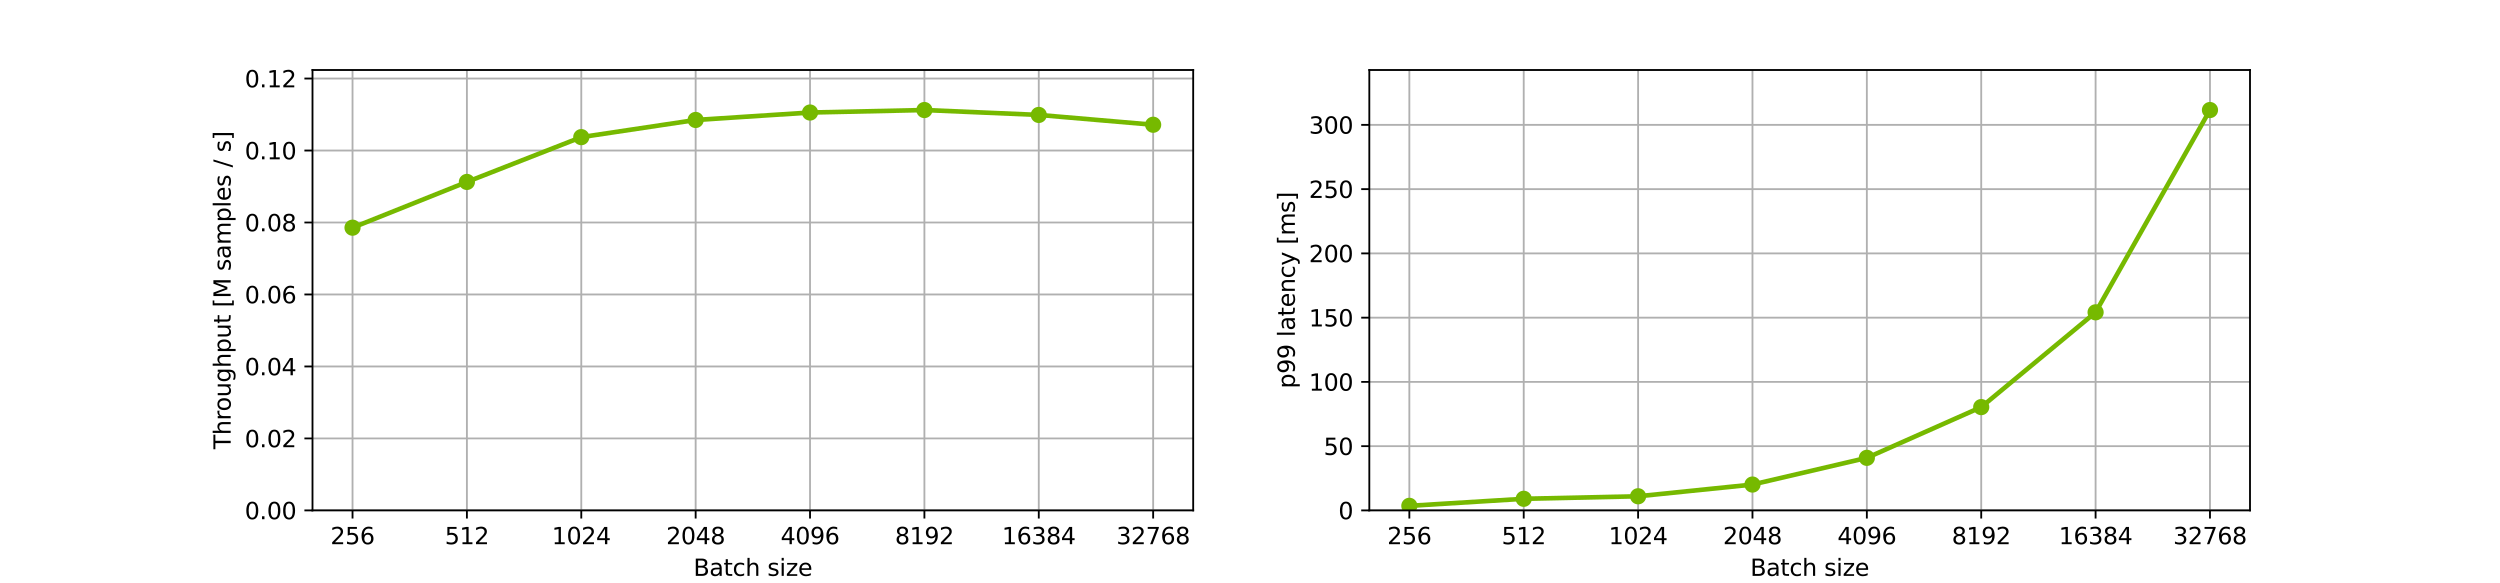 <svg xmlns="http://www.w3.org/2000/svg" xmlns:xlink="http://www.w3.org/1999/xlink" width="1440" height="336" version="1.1" viewBox="0 0 1080 252"><defs><style type="text/css">*{stroke-linejoin:round;stroke-linecap:butt}</style></defs><g id="figure_1"><g id="patch_1"><path d="M 0 252 L 1080 252 L 1080 0 L 0 0 z" style="fill:#fff"/></g><g id="axes_1"><g id="patch_2"><path d="M 135 220.5 L 515.455 220.5 L 515.455 30.24 L 135 30.24 z" style="fill:#fff"/></g><g id="matplotlib.axis_1"><g id="xtick_1"><g id="line2d_1"><path d="M 152.293 220.5 L 152.293 30.24" clip-path="url(#pe241985ef7)" style="fill:none;stroke:#b0b0b0;stroke-width:.8;stroke-linecap:square"/></g><g id="line2d_2"><defs><path id="m4cfbbb24ad" d="M 0 0 L 0 3.5" style="stroke:#000;stroke-width:.8"/></defs><g><use x="152.293" y="220.5" xlink:href="#m4cfbbb24ad" style="stroke:#000;stroke-width:.8"/></g></g><g id="text_1"><g transform="translate(142.75 235.098)scale(0.1 -0.1)"><defs><path id="DejaVuSans-32" d="M 1228 531 L 3431 531 L 3431 0 L 469 0 L 469 531 Q 828 903 1448 1529 Q 2069 2156 2228 2338 Q 2531 2678 2651 2914 Q 2772 3150 2772 3378 Q 2772 3750 2511 3984 Q 2250 4219 1831 4219 Q 1534 4219 1204 4116 Q 875 4013 500 3803 L 500 4441 Q 881 4594 1212 4672 Q 1544 4750 1819 4750 Q 2544 4750 2975 4387 Q 3406 4025 3406 3419 Q 3406 3131 3298 2873 Q 3191 2616 2906 2266 Q 2828 2175 2409 1742 Q 1991 1309 1228 531 z" transform="scale(0.016)"/><path id="DejaVuSans-35" d="M 691 4666 L 3169 4666 L 3169 4134 L 1269 4134 L 1269 2991 Q 1406 3038 1543 3061 Q 1681 3084 1819 3084 Q 2600 3084 3056 2656 Q 3513 2228 3513 1497 Q 3513 744 3044 326 Q 2575 -91 1722 -91 Q 1428 -91 1123 -41 Q 819 9 494 109 L 494 744 Q 775 591 1075 516 Q 1375 441 1709 441 Q 2250 441 2565 725 Q 2881 1009 2881 1497 Q 2881 1984 2565 2268 Q 2250 2553 1709 2553 Q 1456 2553 1204 2497 Q 953 2441 691 2322 L 691 4666 z" transform="scale(0.016)"/><path id="DejaVuSans-36" d="M 2113 2584 Q 1688 2584 1439 2293 Q 1191 2003 1191 1497 Q 1191 994 1439 701 Q 1688 409 2113 409 Q 2538 409 2786 701 Q 3034 994 3034 1497 Q 3034 2003 2786 2293 Q 2538 2584 2113 2584 z M 3366 4563 L 3366 3988 Q 3128 4100 2886 4159 Q 2644 4219 2406 4219 Q 1781 4219 1451 3797 Q 1122 3375 1075 2522 Q 1259 2794 1537 2939 Q 1816 3084 2150 3084 Q 2853 3084 3261 2657 Q 3669 2231 3669 1497 Q 3669 778 3244 343 Q 2819 -91 2113 -91 Q 1303 -91 875 529 Q 447 1150 447 2328 Q 447 3434 972 4092 Q 1497 4750 2381 4750 Q 2619 4750 2861 4703 Q 3103 4656 3366 4563 z" transform="scale(0.016)"/></defs><use xlink:href="#DejaVuSans-32"/><use x="63.623" xlink:href="#DejaVuSans-35"/><use x="127.246" xlink:href="#DejaVuSans-36"/></g></g></g><g id="xtick_2"><g id="line2d_3"><path d="M 201.703 220.5 L 201.703 30.24" clip-path="url(#pe241985ef7)" style="fill:none;stroke:#b0b0b0;stroke-width:.8;stroke-linecap:square"/></g><g id="line2d_4"><g><use x="201.703" y="220.5" xlink:href="#m4cfbbb24ad" style="stroke:#000;stroke-width:.8"/></g></g><g id="text_2"><g transform="translate(192.159 235.098)scale(0.1 -0.1)"><defs><path id="DejaVuSans-31" d="M 794 531 L 1825 531 L 1825 4091 L 703 3866 L 703 4441 L 1819 4666 L 2450 4666 L 2450 531 L 3481 531 L 3481 0 L 794 0 L 794 531 z" transform="scale(0.016)"/></defs><use xlink:href="#DejaVuSans-35"/><use x="63.623" xlink:href="#DejaVuSans-31"/><use x="127.246" xlink:href="#DejaVuSans-32"/></g></g></g><g id="xtick_3"><g id="line2d_5"><path d="M 251.113 220.5 L 251.113 30.24" clip-path="url(#pe241985ef7)" style="fill:none;stroke:#b0b0b0;stroke-width:.8;stroke-linecap:square"/></g><g id="line2d_6"><g><use x="251.113" y="220.5" xlink:href="#m4cfbbb24ad" style="stroke:#000;stroke-width:.8"/></g></g><g id="text_3"><g transform="translate(238.388 235.098)scale(0.1 -0.1)"><defs><path id="DejaVuSans-30" d="M 2034 4250 Q 1547 4250 1301 3770 Q 1056 3291 1056 2328 Q 1056 1369 1301 889 Q 1547 409 2034 409 Q 2525 409 2770 889 Q 3016 1369 3016 2328 Q 3016 3291 2770 3770 Q 2525 4250 2034 4250 z M 2034 4750 Q 2819 4750 3233 4129 Q 3647 3509 3647 2328 Q 3647 1150 3233 529 Q 2819 -91 2034 -91 Q 1250 -91 836 529 Q 422 1150 422 2328 Q 422 3509 836 4129 Q 1250 4750 2034 4750 z" transform="scale(0.016)"/><path id="DejaVuSans-34" d="M 2419 4116 L 825 1625 L 2419 1625 L 2419 4116 z M 2253 4666 L 3047 4666 L 3047 1625 L 3713 1625 L 3713 1100 L 3047 1100 L 3047 0 L 2419 0 L 2419 1100 L 313 1100 L 313 1709 L 2253 4666 z" transform="scale(0.016)"/></defs><use xlink:href="#DejaVuSans-31"/><use x="63.623" xlink:href="#DejaVuSans-30"/><use x="127.246" xlink:href="#DejaVuSans-32"/><use x="190.869" xlink:href="#DejaVuSans-34"/></g></g></g><g id="xtick_4"><g id="line2d_7"><path d="M 300.522 220.5 L 300.522 30.24" clip-path="url(#pe241985ef7)" style="fill:none;stroke:#b0b0b0;stroke-width:.8;stroke-linecap:square"/></g><g id="line2d_8"><g><use x="300.522" y="220.5" xlink:href="#m4cfbbb24ad" style="stroke:#000;stroke-width:.8"/></g></g><g id="text_4"><g transform="translate(287.797 235.098)scale(0.1 -0.1)"><defs><path id="DejaVuSans-38" d="M 2034 2216 Q 1584 2216 1326 1975 Q 1069 1734 1069 1313 Q 1069 891 1326 650 Q 1584 409 2034 409 Q 2484 409 2743 651 Q 3003 894 3003 1313 Q 3003 1734 2745 1975 Q 2488 2216 2034 2216 z M 1403 2484 Q 997 2584 770 2862 Q 544 3141 544 3541 Q 544 4100 942 4425 Q 1341 4750 2034 4750 Q 2731 4750 3128 4425 Q 3525 4100 3525 3541 Q 3525 3141 3298 2862 Q 3072 2584 2669 2484 Q 3125 2378 3379 2068 Q 3634 1759 3634 1313 Q 3634 634 3220 271 Q 2806 -91 2034 -91 Q 1263 -91 848 271 Q 434 634 434 1313 Q 434 1759 690 2068 Q 947 2378 1403 2484 z M 1172 3481 Q 1172 3119 1398 2916 Q 1625 2713 2034 2713 Q 2441 2713 2670 2916 Q 2900 3119 2900 3481 Q 2900 3844 2670 4047 Q 2441 4250 2034 4250 Q 1625 4250 1398 4047 Q 1172 3844 1172 3481 z" transform="scale(0.016)"/></defs><use xlink:href="#DejaVuSans-32"/><use x="63.623" xlink:href="#DejaVuSans-30"/><use x="127.246" xlink:href="#DejaVuSans-34"/><use x="190.869" xlink:href="#DejaVuSans-38"/></g></g></g><g id="xtick_5"><g id="line2d_9"><path d="M 349.932 220.5 L 349.932 30.24" clip-path="url(#pe241985ef7)" style="fill:none;stroke:#b0b0b0;stroke-width:.8;stroke-linecap:square"/></g><g id="line2d_10"><g><use x="349.932" y="220.5" xlink:href="#m4cfbbb24ad" style="stroke:#000;stroke-width:.8"/></g></g><g id="text_5"><g transform="translate(337.207 235.098)scale(0.1 -0.1)"><defs><path id="DejaVuSans-39" d="M 703 97 L 703 672 Q 941 559 1184 500 Q 1428 441 1663 441 Q 2288 441 2617 861 Q 2947 1281 2994 2138 Q 2813 1869 2534 1725 Q 2256 1581 1919 1581 Q 1219 1581 811 2004 Q 403 2428 403 3163 Q 403 3881 828 4315 Q 1253 4750 1959 4750 Q 2769 4750 3195 4129 Q 3622 3509 3622 2328 Q 3622 1225 3098 567 Q 2575 -91 1691 -91 Q 1453 -91 1209 -44 Q 966 3 703 97 z M 1959 2075 Q 2384 2075 2632 2365 Q 2881 2656 2881 3163 Q 2881 3666 2632 3958 Q 2384 4250 1959 4250 Q 1534 4250 1286 3958 Q 1038 3666 1038 3163 Q 1038 2656 1286 2365 Q 1534 2075 1959 2075 z" transform="scale(0.016)"/></defs><use xlink:href="#DejaVuSans-34"/><use x="63.623" xlink:href="#DejaVuSans-30"/><use x="127.246" xlink:href="#DejaVuSans-39"/><use x="190.869" xlink:href="#DejaVuSans-36"/></g></g></g><g id="xtick_6"><g id="line2d_11"><path d="M 399.342 220.5 L 399.342 30.24" clip-path="url(#pe241985ef7)" style="fill:none;stroke:#b0b0b0;stroke-width:.8;stroke-linecap:square"/></g><g id="line2d_12"><g><use x="399.342" y="220.5" xlink:href="#m4cfbbb24ad" style="stroke:#000;stroke-width:.8"/></g></g><g id="text_6"><g transform="translate(386.617 235.098)scale(0.1 -0.1)"><use xlink:href="#DejaVuSans-38"/><use x="63.623" xlink:href="#DejaVuSans-31"/><use x="127.246" xlink:href="#DejaVuSans-39"/><use x="190.869" xlink:href="#DejaVuSans-32"/></g></g></g><g id="xtick_7"><g id="line2d_13"><path d="M 448.751 220.5 L 448.751 30.24" clip-path="url(#pe241985ef7)" style="fill:none;stroke:#b0b0b0;stroke-width:.8;stroke-linecap:square"/></g><g id="line2d_14"><g><use x="448.751" y="220.5" xlink:href="#m4cfbbb24ad" style="stroke:#000;stroke-width:.8"/></g></g><g id="text_7"><g transform="translate(432.845 235.098)scale(0.1 -0.1)"><defs><path id="DejaVuSans-33" d="M 2597 2516 Q 3050 2419 3304 2112 Q 3559 1806 3559 1356 Q 3559 666 3084 287 Q 2609 -91 1734 -91 Q 1441 -91 1130 -33 Q 819 25 488 141 L 488 750 Q 750 597 1062 519 Q 1375 441 1716 441 Q 2309 441 2620 675 Q 2931 909 2931 1356 Q 2931 1769 2642 2001 Q 2353 2234 1838 2234 L 1294 2234 L 1294 2753 L 1863 2753 Q 2328 2753 2575 2939 Q 2822 3125 2822 3475 Q 2822 3834 2567 4026 Q 2313 4219 1838 4219 Q 1578 4219 1281 4162 Q 984 4106 628 3988 L 628 4550 Q 988 4650 1302 4700 Q 1616 4750 1894 4750 Q 2613 4750 3031 4423 Q 3450 4097 3450 3541 Q 3450 3153 3228 2886 Q 3006 2619 2597 2516 z" transform="scale(0.016)"/></defs><use xlink:href="#DejaVuSans-31"/><use x="63.623" xlink:href="#DejaVuSans-36"/><use x="127.246" xlink:href="#DejaVuSans-33"/><use x="190.869" xlink:href="#DejaVuSans-38"/><use x="254.492" xlink:href="#DejaVuSans-34"/></g></g></g><g id="xtick_8"><g id="line2d_15"><path d="M 498.161 220.5 L 498.161 30.24" clip-path="url(#pe241985ef7)" style="fill:none;stroke:#b0b0b0;stroke-width:.8;stroke-linecap:square"/></g><g id="line2d_16"><g><use x="498.161" y="220.5" xlink:href="#m4cfbbb24ad" style="stroke:#000;stroke-width:.8"/></g></g><g id="text_8"><g transform="translate(482.255 235.098)scale(0.1 -0.1)"><defs><path id="DejaVuSans-37" d="M 525 4666 L 3525 4666 L 3525 4397 L 1831 0 L 1172 0 L 2766 4134 L 525 4134 L 525 4666 z" transform="scale(0.016)"/></defs><use xlink:href="#DejaVuSans-33"/><use x="63.623" xlink:href="#DejaVuSans-32"/><use x="127.246" xlink:href="#DejaVuSans-37"/><use x="190.869" xlink:href="#DejaVuSans-36"/><use x="254.492" xlink:href="#DejaVuSans-38"/></g></g></g><g id="text_9"><g transform="translate(299.571 248.777)scale(0.1 -0.1)"><defs><path id="DejaVuSans-42" d="M 1259 2228 L 1259 519 L 2272 519 Q 2781 519 3026 730 Q 3272 941 3272 1375 Q 3272 1813 3026 2020 Q 2781 2228 2272 2228 L 1259 2228 z M 1259 4147 L 1259 2741 L 2194 2741 Q 2656 2741 2882 2914 Q 3109 3088 3109 3444 Q 3109 3797 2882 3972 Q 2656 4147 2194 4147 L 1259 4147 z M 628 4666 L 2241 4666 Q 2963 4666 3353 4366 Q 3744 4066 3744 3513 Q 3744 3084 3544 2831 Q 3344 2578 2956 2516 Q 3422 2416 3680 2098 Q 3938 1781 3938 1306 Q 3938 681 3513 340 Q 3088 0 2303 0 L 628 0 L 628 4666 z" transform="scale(0.016)"/><path id="DejaVuSans-61" d="M 2194 1759 Q 1497 1759 1228 1600 Q 959 1441 959 1056 Q 959 750 1161 570 Q 1363 391 1709 391 Q 2188 391 2477 730 Q 2766 1069 2766 1631 L 2766 1759 L 2194 1759 z M 3341 1997 L 3341 0 L 2766 0 L 2766 531 Q 2569 213 2275 61 Q 1981 -91 1556 -91 Q 1019 -91 701 211 Q 384 513 384 1019 Q 384 1609 779 1909 Q 1175 2209 1959 2209 L 2766 2209 L 2766 2266 Q 2766 2663 2505 2880 Q 2244 3097 1772 3097 Q 1472 3097 1187 3025 Q 903 2953 641 2809 L 641 3341 Q 956 3463 1253 3523 Q 1550 3584 1831 3584 Q 2591 3584 2966 3190 Q 3341 2797 3341 1997 z" transform="scale(0.016)"/><path id="DejaVuSans-74" d="M 1172 4494 L 1172 3500 L 2356 3500 L 2356 3053 L 1172 3053 L 1172 1153 Q 1172 725 1289 603 Q 1406 481 1766 481 L 2356 481 L 2356 0 L 1766 0 Q 1100 0 847 248 Q 594 497 594 1153 L 594 3053 L 172 3053 L 172 3500 L 594 3500 L 594 4494 L 1172 4494 z" transform="scale(0.016)"/><path id="DejaVuSans-63" d="M 3122 3366 L 3122 2828 Q 2878 2963 2633 3030 Q 2388 3097 2138 3097 Q 1578 3097 1268 2742 Q 959 2388 959 1747 Q 959 1106 1268 751 Q 1578 397 2138 397 Q 2388 397 2633 464 Q 2878 531 3122 666 L 3122 134 Q 2881 22 2623 -34 Q 2366 -91 2075 -91 Q 1284 -91 818 406 Q 353 903 353 1747 Q 353 2603 823 3093 Q 1294 3584 2113 3584 Q 2378 3584 2631 3529 Q 2884 3475 3122 3366 z" transform="scale(0.016)"/><path id="DejaVuSans-68" d="M 3513 2113 L 3513 0 L 2938 0 L 2938 2094 Q 2938 2591 2744 2837 Q 2550 3084 2163 3084 Q 1697 3084 1428 2787 Q 1159 2491 1159 1978 L 1159 0 L 581 0 L 581 4863 L 1159 4863 L 1159 2956 Q 1366 3272 1645 3428 Q 1925 3584 2291 3584 Q 2894 3584 3203 3211 Q 3513 2838 3513 2113 z" transform="scale(0.016)"/><path id="DejaVuSans-20" transform="scale(0.016)"/><path id="DejaVuSans-73" d="M 2834 3397 L 2834 2853 Q 2591 2978 2328 3040 Q 2066 3103 1784 3103 Q 1356 3103 1142 2972 Q 928 2841 928 2578 Q 928 2378 1081 2264 Q 1234 2150 1697 2047 L 1894 2003 Q 2506 1872 2764 1633 Q 3022 1394 3022 966 Q 3022 478 2636 193 Q 2250 -91 1575 -91 Q 1294 -91 989 -36 Q 684 19 347 128 L 347 722 Q 666 556 975 473 Q 1284 391 1588 391 Q 1994 391 2212 530 Q 2431 669 2431 922 Q 2431 1156 2273 1281 Q 2116 1406 1581 1522 L 1381 1569 Q 847 1681 609 1914 Q 372 2147 372 2553 Q 372 3047 722 3315 Q 1072 3584 1716 3584 Q 2034 3584 2315 3537 Q 2597 3491 2834 3397 z" transform="scale(0.016)"/><path id="DejaVuSans-69" d="M 603 3500 L 1178 3500 L 1178 0 L 603 0 L 603 3500 z M 603 4863 L 1178 4863 L 1178 4134 L 603 4134 L 603 4863 z" transform="scale(0.016)"/><path id="DejaVuSans-7a" d="M 353 3500 L 3084 3500 L 3084 2975 L 922 459 L 3084 459 L 3084 0 L 275 0 L 275 525 L 2438 3041 L 353 3041 L 353 3500 z" transform="scale(0.016)"/><path id="DejaVuSans-65" d="M 3597 1894 L 3597 1613 L 953 1613 Q 991 1019 1311 708 Q 1631 397 2203 397 Q 2534 397 2845 478 Q 3156 559 3463 722 L 3463 178 Q 3153 47 2828 -22 Q 2503 -91 2169 -91 Q 1331 -91 842 396 Q 353 884 353 1716 Q 353 2575 817 3079 Q 1281 3584 2069 3584 Q 2775 3584 3186 3129 Q 3597 2675 3597 1894 z M 3022 2063 Q 3016 2534 2758 2815 Q 2500 3097 2075 3097 Q 1594 3097 1305 2825 Q 1016 2553 972 2059 L 3022 2063 z" transform="scale(0.016)"/></defs><use xlink:href="#DejaVuSans-42"/><use x="68.604" xlink:href="#DejaVuSans-61"/><use x="129.883" xlink:href="#DejaVuSans-74"/><use x="169.092" xlink:href="#DejaVuSans-63"/><use x="224.072" xlink:href="#DejaVuSans-68"/><use x="287.451" xlink:href="#DejaVuSans-20"/><use x="319.238" xlink:href="#DejaVuSans-73"/><use x="371.338" xlink:href="#DejaVuSans-69"/><use x="399.121" xlink:href="#DejaVuSans-7a"/><use x="451.611" xlink:href="#DejaVuSans-65"/></g></g></g><g id="matplotlib.axis_2"><g id="ytick_1"><g id="line2d_17"><path d="M 135 220.5 L 515.455 220.5" clip-path="url(#pe241985ef7)" style="fill:none;stroke:#b0b0b0;stroke-width:.8;stroke-linecap:square"/></g><g id="line2d_18"><defs><path id="mc9633707de" d="M 0 0 L -3.5 0" style="stroke:#000;stroke-width:.8"/></defs><g><use x="135" y="220.5" xlink:href="#mc9633707de" style="stroke:#000;stroke-width:.8"/></g></g><g id="text_10"><g transform="translate(105.734 224.299)scale(0.1 -0.1)"><defs><path id="DejaVuSans-2e" d="M 684 794 L 1344 794 L 1344 0 L 684 0 L 684 794 z" transform="scale(0.016)"/></defs><use xlink:href="#DejaVuSans-30"/><use x="63.623" xlink:href="#DejaVuSans-2e"/><use x="95.41" xlink:href="#DejaVuSans-30"/><use x="159.033" xlink:href="#DejaVuSans-30"/></g></g></g><g id="ytick_2"><g id="line2d_19"><path d="M 135 189.405 L 515.455 189.405" clip-path="url(#pe241985ef7)" style="fill:none;stroke:#b0b0b0;stroke-width:.8;stroke-linecap:square"/></g><g id="line2d_20"><g><use x="135" y="189.405" xlink:href="#mc9633707de" style="stroke:#000;stroke-width:.8"/></g></g><g id="text_11"><g transform="translate(105.734 193.204)scale(0.1 -0.1)"><use xlink:href="#DejaVuSans-30"/><use x="63.623" xlink:href="#DejaVuSans-2e"/><use x="95.41" xlink:href="#DejaVuSans-30"/><use x="159.033" xlink:href="#DejaVuSans-32"/></g></g></g><g id="ytick_3"><g id="line2d_21"><path d="M 135 158.31 L 515.455 158.31" clip-path="url(#pe241985ef7)" style="fill:none;stroke:#b0b0b0;stroke-width:.8;stroke-linecap:square"/></g><g id="line2d_22"><g><use x="135" y="158.31" xlink:href="#mc9633707de" style="stroke:#000;stroke-width:.8"/></g></g><g id="text_12"><g transform="translate(105.734 162.109)scale(0.1 -0.1)"><use xlink:href="#DejaVuSans-30"/><use x="63.623" xlink:href="#DejaVuSans-2e"/><use x="95.41" xlink:href="#DejaVuSans-30"/><use x="159.033" xlink:href="#DejaVuSans-34"/></g></g></g><g id="ytick_4"><g id="line2d_23"><path d="M 135 127.215 L 515.455 127.215" clip-path="url(#pe241985ef7)" style="fill:none;stroke:#b0b0b0;stroke-width:.8;stroke-linecap:square"/></g><g id="line2d_24"><g><use x="135" y="127.215" xlink:href="#mc9633707de" style="stroke:#000;stroke-width:.8"/></g></g><g id="text_13"><g transform="translate(105.734 131.014)scale(0.1 -0.1)"><use xlink:href="#DejaVuSans-30"/><use x="63.623" xlink:href="#DejaVuSans-2e"/><use x="95.41" xlink:href="#DejaVuSans-30"/><use x="159.033" xlink:href="#DejaVuSans-36"/></g></g></g><g id="ytick_5"><g id="line2d_25"><path d="M 135 96.119 L 515.455 96.119" clip-path="url(#pe241985ef7)" style="fill:none;stroke:#b0b0b0;stroke-width:.8;stroke-linecap:square"/></g><g id="line2d_26"><g><use x="135" y="96.119" xlink:href="#mc9633707de" style="stroke:#000;stroke-width:.8"/></g></g><g id="text_14"><g transform="translate(105.734 99.919)scale(0.1 -0.1)"><use xlink:href="#DejaVuSans-30"/><use x="63.623" xlink:href="#DejaVuSans-2e"/><use x="95.41" xlink:href="#DejaVuSans-30"/><use x="159.033" xlink:href="#DejaVuSans-38"/></g></g></g><g id="ytick_6"><g id="line2d_27"><path d="M 135 65.024 L 515.455 65.024" clip-path="url(#pe241985ef7)" style="fill:none;stroke:#b0b0b0;stroke-width:.8;stroke-linecap:square"/></g><g id="line2d_28"><g><use x="135" y="65.024" xlink:href="#mc9633707de" style="stroke:#000;stroke-width:.8"/></g></g><g id="text_15"><g transform="translate(105.734 68.823)scale(0.1 -0.1)"><use xlink:href="#DejaVuSans-30"/><use x="63.623" xlink:href="#DejaVuSans-2e"/><use x="95.41" xlink:href="#DejaVuSans-31"/><use x="159.033" xlink:href="#DejaVuSans-30"/></g></g></g><g id="ytick_7"><g id="line2d_29"><path d="M 135 33.929 L 515.455 33.929" clip-path="url(#pe241985ef7)" style="fill:none;stroke:#b0b0b0;stroke-width:.8;stroke-linecap:square"/></g><g id="line2d_30"><g><use x="135" y="33.929" xlink:href="#mc9633707de" style="stroke:#000;stroke-width:.8"/></g></g><g id="text_16"><g transform="translate(105.734 37.728)scale(0.1 -0.1)"><use xlink:href="#DejaVuSans-30"/><use x="63.623" xlink:href="#DejaVuSans-2e"/><use x="95.41" xlink:href="#DejaVuSans-31"/><use x="159.033" xlink:href="#DejaVuSans-32"/></g></g></g><g id="text_17"><g transform="translate(99.655 194.054)rotate(-90)scale(0.1 -0.1)"><defs><path id="DejaVuSans-54" d="M -19 4666 L 3928 4666 L 3928 4134 L 2272 4134 L 2272 0 L 1638 0 L 1638 4134 L -19 4134 L -19 4666 z" transform="scale(0.016)"/><path id="DejaVuSans-72" d="M 2631 2963 Q 2534 3019 2420 3045 Q 2306 3072 2169 3072 Q 1681 3072 1420 2755 Q 1159 2438 1159 1844 L 1159 0 L 581 0 L 581 3500 L 1159 3500 L 1159 2956 Q 1341 3275 1631 3429 Q 1922 3584 2338 3584 Q 2397 3584 2469 3576 Q 2541 3569 2628 3553 L 2631 2963 z" transform="scale(0.016)"/><path id="DejaVuSans-6f" d="M 1959 3097 Q 1497 3097 1228 2736 Q 959 2375 959 1747 Q 959 1119 1226 758 Q 1494 397 1959 397 Q 2419 397 2687 759 Q 2956 1122 2956 1747 Q 2956 2369 2687 2733 Q 2419 3097 1959 3097 z M 1959 3584 Q 2709 3584 3137 3096 Q 3566 2609 3566 1747 Q 3566 888 3137 398 Q 2709 -91 1959 -91 Q 1206 -91 779 398 Q 353 888 353 1747 Q 353 2609 779 3096 Q 1206 3584 1959 3584 z" transform="scale(0.016)"/><path id="DejaVuSans-75" d="M 544 1381 L 544 3500 L 1119 3500 L 1119 1403 Q 1119 906 1312 657 Q 1506 409 1894 409 Q 2359 409 2629 706 Q 2900 1003 2900 1516 L 2900 3500 L 3475 3500 L 3475 0 L 2900 0 L 2900 538 Q 2691 219 2414 64 Q 2138 -91 1772 -91 Q 1169 -91 856 284 Q 544 659 544 1381 z M 1991 3584 L 1991 3584 z" transform="scale(0.016)"/><path id="DejaVuSans-67" d="M 2906 1791 Q 2906 2416 2648 2759 Q 2391 3103 1925 3103 Q 1463 3103 1205 2759 Q 947 2416 947 1791 Q 947 1169 1205 825 Q 1463 481 1925 481 Q 2391 481 2648 825 Q 2906 1169 2906 1791 z M 3481 434 Q 3481 -459 3084 -895 Q 2688 -1331 1869 -1331 Q 1566 -1331 1297 -1286 Q 1028 -1241 775 -1147 L 775 -588 Q 1028 -725 1275 -790 Q 1522 -856 1778 -856 Q 2344 -856 2625 -561 Q 2906 -266 2906 331 L 2906 616 Q 2728 306 2450 153 Q 2172 0 1784 0 Q 1141 0 747 490 Q 353 981 353 1791 Q 353 2603 747 3093 Q 1141 3584 1784 3584 Q 2172 3584 2450 3431 Q 2728 3278 2906 2969 L 2906 3500 L 3481 3500 L 3481 434 z" transform="scale(0.016)"/><path id="DejaVuSans-70" d="M 1159 525 L 1159 -1331 L 581 -1331 L 581 3500 L 1159 3500 L 1159 2969 Q 1341 3281 1617 3432 Q 1894 3584 2278 3584 Q 2916 3584 3314 3078 Q 3713 2572 3713 1747 Q 3713 922 3314 415 Q 2916 -91 2278 -91 Q 1894 -91 1617 61 Q 1341 213 1159 525 z M 3116 1747 Q 3116 2381 2855 2742 Q 2594 3103 2138 3103 Q 1681 3103 1420 2742 Q 1159 2381 1159 1747 Q 1159 1113 1420 752 Q 1681 391 2138 391 Q 2594 391 2855 752 Q 3116 1113 3116 1747 z" transform="scale(0.016)"/><path id="DejaVuSans-5b" d="M 550 4863 L 1875 4863 L 1875 4416 L 1125 4416 L 1125 -397 L 1875 -397 L 1875 -844 L 550 -844 L 550 4863 z" transform="scale(0.016)"/><path id="DejaVuSans-4d" d="M 628 4666 L 1569 4666 L 2759 1491 L 3956 4666 L 4897 4666 L 4897 0 L 4281 0 L 4281 4097 L 3078 897 L 2444 897 L 1241 4097 L 1241 0 L 628 0 L 628 4666 z" transform="scale(0.016)"/><path id="DejaVuSans-6d" d="M 3328 2828 Q 3544 3216 3844 3400 Q 4144 3584 4550 3584 Q 5097 3584 5394 3201 Q 5691 2819 5691 2113 L 5691 0 L 5113 0 L 5113 2094 Q 5113 2597 4934 2840 Q 4756 3084 4391 3084 Q 3944 3084 3684 2787 Q 3425 2491 3425 1978 L 3425 0 L 2847 0 L 2847 2094 Q 2847 2600 2669 2842 Q 2491 3084 2119 3084 Q 1678 3084 1418 2786 Q 1159 2488 1159 1978 L 1159 0 L 581 0 L 581 3500 L 1159 3500 L 1159 2956 Q 1356 3278 1631 3431 Q 1906 3584 2284 3584 Q 2666 3584 2933 3390 Q 3200 3197 3328 2828 z" transform="scale(0.016)"/><path id="DejaVuSans-6c" d="M 603 4863 L 1178 4863 L 1178 0 L 603 0 L 603 4863 z" transform="scale(0.016)"/><path id="DejaVuSans-2f" d="M 1625 4666 L 2156 4666 L 531 -594 L 0 -594 L 1625 4666 z" transform="scale(0.016)"/><path id="DejaVuSans-5d" d="M 1947 4863 L 1947 -844 L 622 -844 L 622 -397 L 1369 -397 L 1369 4416 L 622 4416 L 622 4863 L 1947 4863 z" transform="scale(0.016)"/></defs><use xlink:href="#DejaVuSans-54"/><use x="61.084" xlink:href="#DejaVuSans-68"/><use x="124.463" xlink:href="#DejaVuSans-72"/><use x="163.326" xlink:href="#DejaVuSans-6f"/><use x="224.508" xlink:href="#DejaVuSans-75"/><use x="287.887" xlink:href="#DejaVuSans-67"/><use x="351.363" xlink:href="#DejaVuSans-68"/><use x="414.742" xlink:href="#DejaVuSans-70"/><use x="478.219" xlink:href="#DejaVuSans-75"/><use x="541.598" xlink:href="#DejaVuSans-74"/><use x="580.807" xlink:href="#DejaVuSans-20"/><use x="612.594" xlink:href="#DejaVuSans-5b"/><use x="651.607" xlink:href="#DejaVuSans-4d"/><use x="737.887" xlink:href="#DejaVuSans-20"/><use x="769.674" xlink:href="#DejaVuSans-73"/><use x="821.773" xlink:href="#DejaVuSans-61"/><use x="883.053" xlink:href="#DejaVuSans-6d"/><use x="980.465" xlink:href="#DejaVuSans-70"/><use x="1043.941" xlink:href="#DejaVuSans-6c"/><use x="1071.725" xlink:href="#DejaVuSans-65"/><use x="1133.248" xlink:href="#DejaVuSans-73"/><use x="1185.348" xlink:href="#DejaVuSans-20"/><use x="1217.135" xlink:href="#DejaVuSans-2f"/><use x="1250.826" xlink:href="#DejaVuSans-20"/><use x="1282.613" xlink:href="#DejaVuSans-73"/><use x="1334.713" xlink:href="#DejaVuSans-5d"/></g></g></g><g id="line2d_31"><path d="M 152.293 98.359 L 201.703 78.594 L 251.113 59.242 L 300.522 51.824 L 349.932 48.611 L 399.342 47.536 L 448.751 49.652 L 498.161 53.892" clip-path="url(#pe241985ef7)" style="fill:none;stroke:#76b900;stroke-width:2;stroke-linecap:square"/><defs><path id="m879658379c" d="M 0 3 C 0.796 3 1.559 2.684 2.121 2.121 C 2.684 1.559 3 0.796 3 0 C 3 -0.796 2.684 -1.559 2.121 -2.121 C 1.559 -2.684 0.796 -3 0 -3 C -0.796 -3 -1.559 -2.684 -2.121 -2.121 C -2.684 -1.559 -3 -0.796 -3 0 C -3 0.796 -2.684 1.559 -2.121 2.121 C -1.559 2.684 -0.796 3 0 3 z" style="stroke:#76b900"/></defs><g clip-path="url(#pe241985ef7)"><use x="152.293" y="98.359" xlink:href="#m879658379c" style="fill:#76b900;stroke:#76b900"/><use x="201.703" y="78.594" xlink:href="#m879658379c" style="fill:#76b900;stroke:#76b900"/><use x="251.113" y="59.242" xlink:href="#m879658379c" style="fill:#76b900;stroke:#76b900"/><use x="300.522" y="51.824" xlink:href="#m879658379c" style="fill:#76b900;stroke:#76b900"/><use x="349.932" y="48.611" xlink:href="#m879658379c" style="fill:#76b900;stroke:#76b900"/><use x="399.342" y="47.536" xlink:href="#m879658379c" style="fill:#76b900;stroke:#76b900"/><use x="448.751" y="49.652" xlink:href="#m879658379c" style="fill:#76b900;stroke:#76b900"/><use x="498.161" y="53.892" xlink:href="#m879658379c" style="fill:#76b900;stroke:#76b900"/></g></g><g id="patch_3"><path d="M 135 220.5 L 135 30.24" style="fill:none;stroke:#000;stroke-width:.8;stroke-linejoin:miter;stroke-linecap:square"/></g><g id="patch_4"><path d="M 515.455 220.5 L 515.455 30.24" style="fill:none;stroke:#000;stroke-width:.8;stroke-linejoin:miter;stroke-linecap:square"/></g><g id="patch_5"><path d="M 135 220.5 L 515.455 220.5" style="fill:none;stroke:#000;stroke-width:.8;stroke-linejoin:miter;stroke-linecap:square"/></g><g id="patch_6"><path d="M 135 30.24 L 515.455 30.24" style="fill:none;stroke:#000;stroke-width:.8;stroke-linejoin:miter;stroke-linecap:square"/></g></g><g id="axes_2"><g id="patch_7"><path d="M 591.545 220.5 L 972 220.5 L 972 30.24 L 591.545 30.24 z" style="fill:#fff"/></g><g id="matplotlib.axis_3"><g id="xtick_9"><g id="line2d_32"><path d="M 608.839 220.5 L 608.839 30.24" clip-path="url(#p91491e237c)" style="fill:none;stroke:#b0b0b0;stroke-width:.8;stroke-linecap:square"/></g><g id="line2d_33"><g><use x="608.839" y="220.5" xlink:href="#m4cfbbb24ad" style="stroke:#000;stroke-width:.8"/></g></g><g id="text_18"><g transform="translate(599.295 235.098)scale(0.1 -0.1)"><use xlink:href="#DejaVuSans-32"/><use x="63.623" xlink:href="#DejaVuSans-35"/><use x="127.246" xlink:href="#DejaVuSans-36"/></g></g></g><g id="xtick_10"><g id="line2d_34"><path d="M 658.249 220.5 L 658.249 30.24" clip-path="url(#p91491e237c)" style="fill:none;stroke:#b0b0b0;stroke-width:.8;stroke-linecap:square"/></g><g id="line2d_35"><g><use x="658.249" y="220.5" xlink:href="#m4cfbbb24ad" style="stroke:#000;stroke-width:.8"/></g></g><g id="text_19"><g transform="translate(648.705 235.098)scale(0.1 -0.1)"><use xlink:href="#DejaVuSans-35"/><use x="63.623" xlink:href="#DejaVuSans-31"/><use x="127.246" xlink:href="#DejaVuSans-32"/></g></g></g><g id="xtick_11"><g id="line2d_36"><path d="M 707.658 220.5 L 707.658 30.24" clip-path="url(#p91491e237c)" style="fill:none;stroke:#b0b0b0;stroke-width:.8;stroke-linecap:square"/></g><g id="line2d_37"><g><use x="707.658" y="220.5" xlink:href="#m4cfbbb24ad" style="stroke:#000;stroke-width:.8"/></g></g><g id="text_20"><g transform="translate(694.933 235.098)scale(0.1 -0.1)"><use xlink:href="#DejaVuSans-31"/><use x="63.623" xlink:href="#DejaVuSans-30"/><use x="127.246" xlink:href="#DejaVuSans-32"/><use x="190.869" xlink:href="#DejaVuSans-34"/></g></g></g><g id="xtick_12"><g id="line2d_38"><path d="M 757.068 220.5 L 757.068 30.24" clip-path="url(#p91491e237c)" style="fill:none;stroke:#b0b0b0;stroke-width:.8;stroke-linecap:square"/></g><g id="line2d_39"><g><use x="757.068" y="220.5" xlink:href="#m4cfbbb24ad" style="stroke:#000;stroke-width:.8"/></g></g><g id="text_21"><g transform="translate(744.343 235.098)scale(0.1 -0.1)"><use xlink:href="#DejaVuSans-32"/><use x="63.623" xlink:href="#DejaVuSans-30"/><use x="127.246" xlink:href="#DejaVuSans-34"/><use x="190.869" xlink:href="#DejaVuSans-38"/></g></g></g><g id="xtick_13"><g id="line2d_40"><path d="M 806.478 220.5 L 806.478 30.24" clip-path="url(#p91491e237c)" style="fill:none;stroke:#b0b0b0;stroke-width:.8;stroke-linecap:square"/></g><g id="line2d_41"><g><use x="806.478" y="220.5" xlink:href="#m4cfbbb24ad" style="stroke:#000;stroke-width:.8"/></g></g><g id="text_22"><g transform="translate(793.753 235.098)scale(0.1 -0.1)"><use xlink:href="#DejaVuSans-34"/><use x="63.623" xlink:href="#DejaVuSans-30"/><use x="127.246" xlink:href="#DejaVuSans-39"/><use x="190.869" xlink:href="#DejaVuSans-36"/></g></g></g><g id="xtick_14"><g id="line2d_42"><path d="M 855.887 220.5 L 855.887 30.24" clip-path="url(#p91491e237c)" style="fill:none;stroke:#b0b0b0;stroke-width:.8;stroke-linecap:square"/></g><g id="line2d_43"><g><use x="855.887" y="220.5" xlink:href="#m4cfbbb24ad" style="stroke:#000;stroke-width:.8"/></g></g><g id="text_23"><g transform="translate(843.162 235.098)scale(0.1 -0.1)"><use xlink:href="#DejaVuSans-38"/><use x="63.623" xlink:href="#DejaVuSans-31"/><use x="127.246" xlink:href="#DejaVuSans-39"/><use x="190.869" xlink:href="#DejaVuSans-32"/></g></g></g><g id="xtick_15"><g id="line2d_44"><path d="M 905.297 220.5 L 905.297 30.24" clip-path="url(#p91491e237c)" style="fill:none;stroke:#b0b0b0;stroke-width:.8;stroke-linecap:square"/></g><g id="line2d_45"><g><use x="905.297" y="220.5" xlink:href="#m4cfbbb24ad" style="stroke:#000;stroke-width:.8"/></g></g><g id="text_24"><g transform="translate(889.391 235.098)scale(0.1 -0.1)"><use xlink:href="#DejaVuSans-31"/><use x="63.623" xlink:href="#DejaVuSans-36"/><use x="127.246" xlink:href="#DejaVuSans-33"/><use x="190.869" xlink:href="#DejaVuSans-38"/><use x="254.492" xlink:href="#DejaVuSans-34"/></g></g></g><g id="xtick_16"><g id="line2d_46"><path d="M 954.707 220.5 L 954.707 30.24" clip-path="url(#p91491e237c)" style="fill:none;stroke:#b0b0b0;stroke-width:.8;stroke-linecap:square"/></g><g id="line2d_47"><g><use x="954.707" y="220.5" xlink:href="#m4cfbbb24ad" style="stroke:#000;stroke-width:.8"/></g></g><g id="text_25"><g transform="translate(938.8 235.098)scale(0.1 -0.1)"><use xlink:href="#DejaVuSans-33"/><use x="63.623" xlink:href="#DejaVuSans-32"/><use x="127.246" xlink:href="#DejaVuSans-37"/><use x="190.869" xlink:href="#DejaVuSans-36"/><use x="254.492" xlink:href="#DejaVuSans-38"/></g></g></g><g id="text_26"><g transform="translate(756.116 248.777)scale(0.1 -0.1)"><use xlink:href="#DejaVuSans-42"/><use x="68.604" xlink:href="#DejaVuSans-61"/><use x="129.883" xlink:href="#DejaVuSans-74"/><use x="169.092" xlink:href="#DejaVuSans-63"/><use x="224.072" xlink:href="#DejaVuSans-68"/><use x="287.451" xlink:href="#DejaVuSans-20"/><use x="319.238" xlink:href="#DejaVuSans-73"/><use x="371.338" xlink:href="#DejaVuSans-69"/><use x="399.121" xlink:href="#DejaVuSans-7a"/><use x="451.611" xlink:href="#DejaVuSans-65"/></g></g></g><g id="matplotlib.axis_4"><g id="ytick_8"><g id="line2d_48"><path d="M 591.545 220.5 L 972 220.5" clip-path="url(#p91491e237c)" style="fill:none;stroke:#b0b0b0;stroke-width:.8;stroke-linecap:square"/></g><g id="line2d_49"><g><use x="591.545" y="220.5" xlink:href="#mc9633707de" style="stroke:#000;stroke-width:.8"/></g></g><g id="text_27"><g transform="translate(578.183 224.299)scale(0.1 -0.1)"><use xlink:href="#DejaVuSans-30"/></g></g></g><g id="ytick_9"><g id="line2d_50"><path d="M 591.545 192.742 L 972 192.742" clip-path="url(#p91491e237c)" style="fill:none;stroke:#b0b0b0;stroke-width:.8;stroke-linecap:square"/></g><g id="line2d_51"><g><use x="591.545" y="192.742" xlink:href="#mc9633707de" style="stroke:#000;stroke-width:.8"/></g></g><g id="text_28"><g transform="translate(571.82 196.541)scale(0.1 -0.1)"><use xlink:href="#DejaVuSans-35"/><use x="63.623" xlink:href="#DejaVuSans-30"/></g></g></g><g id="ytick_10"><g id="line2d_52"><path d="M 591.545 164.983 L 972 164.983" clip-path="url(#p91491e237c)" style="fill:none;stroke:#b0b0b0;stroke-width:.8;stroke-linecap:square"/></g><g id="line2d_53"><g><use x="591.545" y="164.983" xlink:href="#mc9633707de" style="stroke:#000;stroke-width:.8"/></g></g><g id="text_29"><g transform="translate(565.458 168.782)scale(0.1 -0.1)"><use xlink:href="#DejaVuSans-31"/><use x="63.623" xlink:href="#DejaVuSans-30"/><use x="127.246" xlink:href="#DejaVuSans-30"/></g></g></g><g id="ytick_11"><g id="line2d_54"><path d="M 591.545 137.225 L 972 137.225" clip-path="url(#p91491e237c)" style="fill:none;stroke:#b0b0b0;stroke-width:.8;stroke-linecap:square"/></g><g id="line2d_55"><g><use x="591.545" y="137.225" xlink:href="#mc9633707de" style="stroke:#000;stroke-width:.8"/></g></g><g id="text_30"><g transform="translate(565.458 141.024)scale(0.1 -0.1)"><use xlink:href="#DejaVuSans-31"/><use x="63.623" xlink:href="#DejaVuSans-35"/><use x="127.246" xlink:href="#DejaVuSans-30"/></g></g></g><g id="ytick_12"><g id="line2d_56"><path d="M 591.545 109.466 L 972 109.466" clip-path="url(#p91491e237c)" style="fill:none;stroke:#b0b0b0;stroke-width:.8;stroke-linecap:square"/></g><g id="line2d_57"><g><use x="591.545" y="109.466" xlink:href="#mc9633707de" style="stroke:#000;stroke-width:.8"/></g></g><g id="text_31"><g transform="translate(565.458 113.266)scale(0.1 -0.1)"><use xlink:href="#DejaVuSans-32"/><use x="63.623" xlink:href="#DejaVuSans-30"/><use x="127.246" xlink:href="#DejaVuSans-30"/></g></g></g><g id="ytick_13"><g id="line2d_58"><path d="M 591.545 81.708 L 972 81.708" clip-path="url(#p91491e237c)" style="fill:none;stroke:#b0b0b0;stroke-width:.8;stroke-linecap:square"/></g><g id="line2d_59"><g><use x="591.545" y="81.708" xlink:href="#mc9633707de" style="stroke:#000;stroke-width:.8"/></g></g><g id="text_32"><g transform="translate(565.458 85.507)scale(0.1 -0.1)"><use xlink:href="#DejaVuSans-32"/><use x="63.623" xlink:href="#DejaVuSans-35"/><use x="127.246" xlink:href="#DejaVuSans-30"/></g></g></g><g id="ytick_14"><g id="line2d_60"><path d="M 591.545 53.95 L 972 53.95" clip-path="url(#p91491e237c)" style="fill:none;stroke:#b0b0b0;stroke-width:.8;stroke-linecap:square"/></g><g id="line2d_61"><g><use x="591.545" y="53.95" xlink:href="#mc9633707de" style="stroke:#000;stroke-width:.8"/></g></g><g id="text_33"><g transform="translate(565.458 57.749)scale(0.1 -0.1)"><use xlink:href="#DejaVuSans-33"/><use x="63.623" xlink:href="#DejaVuSans-30"/><use x="127.246" xlink:href="#DejaVuSans-30"/></g></g></g><g id="text_34"><g transform="translate(559.378 167.829)rotate(-90)scale(0.1 -0.1)"><defs><path id="DejaVuSans-6e" d="M 3513 2113 L 3513 0 L 2938 0 L 2938 2094 Q 2938 2591 2744 2837 Q 2550 3084 2163 3084 Q 1697 3084 1428 2787 Q 1159 2491 1159 1978 L 1159 0 L 581 0 L 581 3500 L 1159 3500 L 1159 2956 Q 1366 3272 1645 3428 Q 1925 3584 2291 3584 Q 2894 3584 3203 3211 Q 3513 2838 3513 2113 z" transform="scale(0.016)"/><path id="DejaVuSans-79" d="M 2059 -325 Q 1816 -950 1584 -1140 Q 1353 -1331 966 -1331 L 506 -1331 L 506 -850 L 844 -850 Q 1081 -850 1212 -737 Q 1344 -625 1503 -206 L 1606 56 L 191 3500 L 800 3500 L 1894 763 L 2988 3500 L 3597 3500 L 2059 -325 z" transform="scale(0.016)"/></defs><use xlink:href="#DejaVuSans-70"/><use x="63.477" xlink:href="#DejaVuSans-39"/><use x="127.1" xlink:href="#DejaVuSans-39"/><use x="190.723" xlink:href="#DejaVuSans-20"/><use x="222.51" xlink:href="#DejaVuSans-6c"/><use x="250.293" xlink:href="#DejaVuSans-61"/><use x="311.572" xlink:href="#DejaVuSans-74"/><use x="350.781" xlink:href="#DejaVuSans-65"/><use x="412.305" xlink:href="#DejaVuSans-6e"/><use x="475.684" xlink:href="#DejaVuSans-63"/><use x="530.664" xlink:href="#DejaVuSans-79"/><use x="589.844" xlink:href="#DejaVuSans-20"/><use x="621.631" xlink:href="#DejaVuSans-5b"/><use x="660.645" xlink:href="#DejaVuSans-6d"/><use x="758.057" xlink:href="#DejaVuSans-73"/><use x="810.156" xlink:href="#DejaVuSans-5d"/></g></g></g><g id="line2d_62"><path d="M 608.839 218.519 L 658.249 215.48 L 707.658 214.388 L 757.068 209.326 L 806.478 197.786 L 855.887 175.868 L 905.297 134.923 L 954.707 47.536" clip-path="url(#p91491e237c)" style="fill:none;stroke:#76b900;stroke-width:2;stroke-linecap:square"/><g clip-path="url(#p91491e237c)"><use x="608.839" y="218.519" xlink:href="#m879658379c" style="fill:#76b900;stroke:#76b900"/><use x="658.249" y="215.48" xlink:href="#m879658379c" style="fill:#76b900;stroke:#76b900"/><use x="707.658" y="214.388" xlink:href="#m879658379c" style="fill:#76b900;stroke:#76b900"/><use x="757.068" y="209.326" xlink:href="#m879658379c" style="fill:#76b900;stroke:#76b900"/><use x="806.478" y="197.786" xlink:href="#m879658379c" style="fill:#76b900;stroke:#76b900"/><use x="855.887" y="175.868" xlink:href="#m879658379c" style="fill:#76b900;stroke:#76b900"/><use x="905.297" y="134.923" xlink:href="#m879658379c" style="fill:#76b900;stroke:#76b900"/><use x="954.707" y="47.536" xlink:href="#m879658379c" style="fill:#76b900;stroke:#76b900"/></g></g><g id="patch_8"><path d="M 591.545 220.5 L 591.545 30.24" style="fill:none;stroke:#000;stroke-width:.8;stroke-linejoin:miter;stroke-linecap:square"/></g><g id="patch_9"><path d="M 972 220.5 L 972 30.24" style="fill:none;stroke:#000;stroke-width:.8;stroke-linejoin:miter;stroke-linecap:square"/></g><g id="patch_10"><path d="M 591.545 220.5 L 972 220.5" style="fill:none;stroke:#000;stroke-width:.8;stroke-linejoin:miter;stroke-linecap:square"/></g><g id="patch_11"><path d="M 591.545 30.24 L 972 30.24" style="fill:none;stroke:#000;stroke-width:.8;stroke-linejoin:miter;stroke-linecap:square"/></g></g></g><defs><clipPath id="pe241985ef7"><rect width="380.455" height="190.26" x="135" y="30.24"/></clipPath><clipPath id="p91491e237c"><rect width="380.455" height="190.26" x="591.545" y="30.24"/></clipPath></defs></svg>